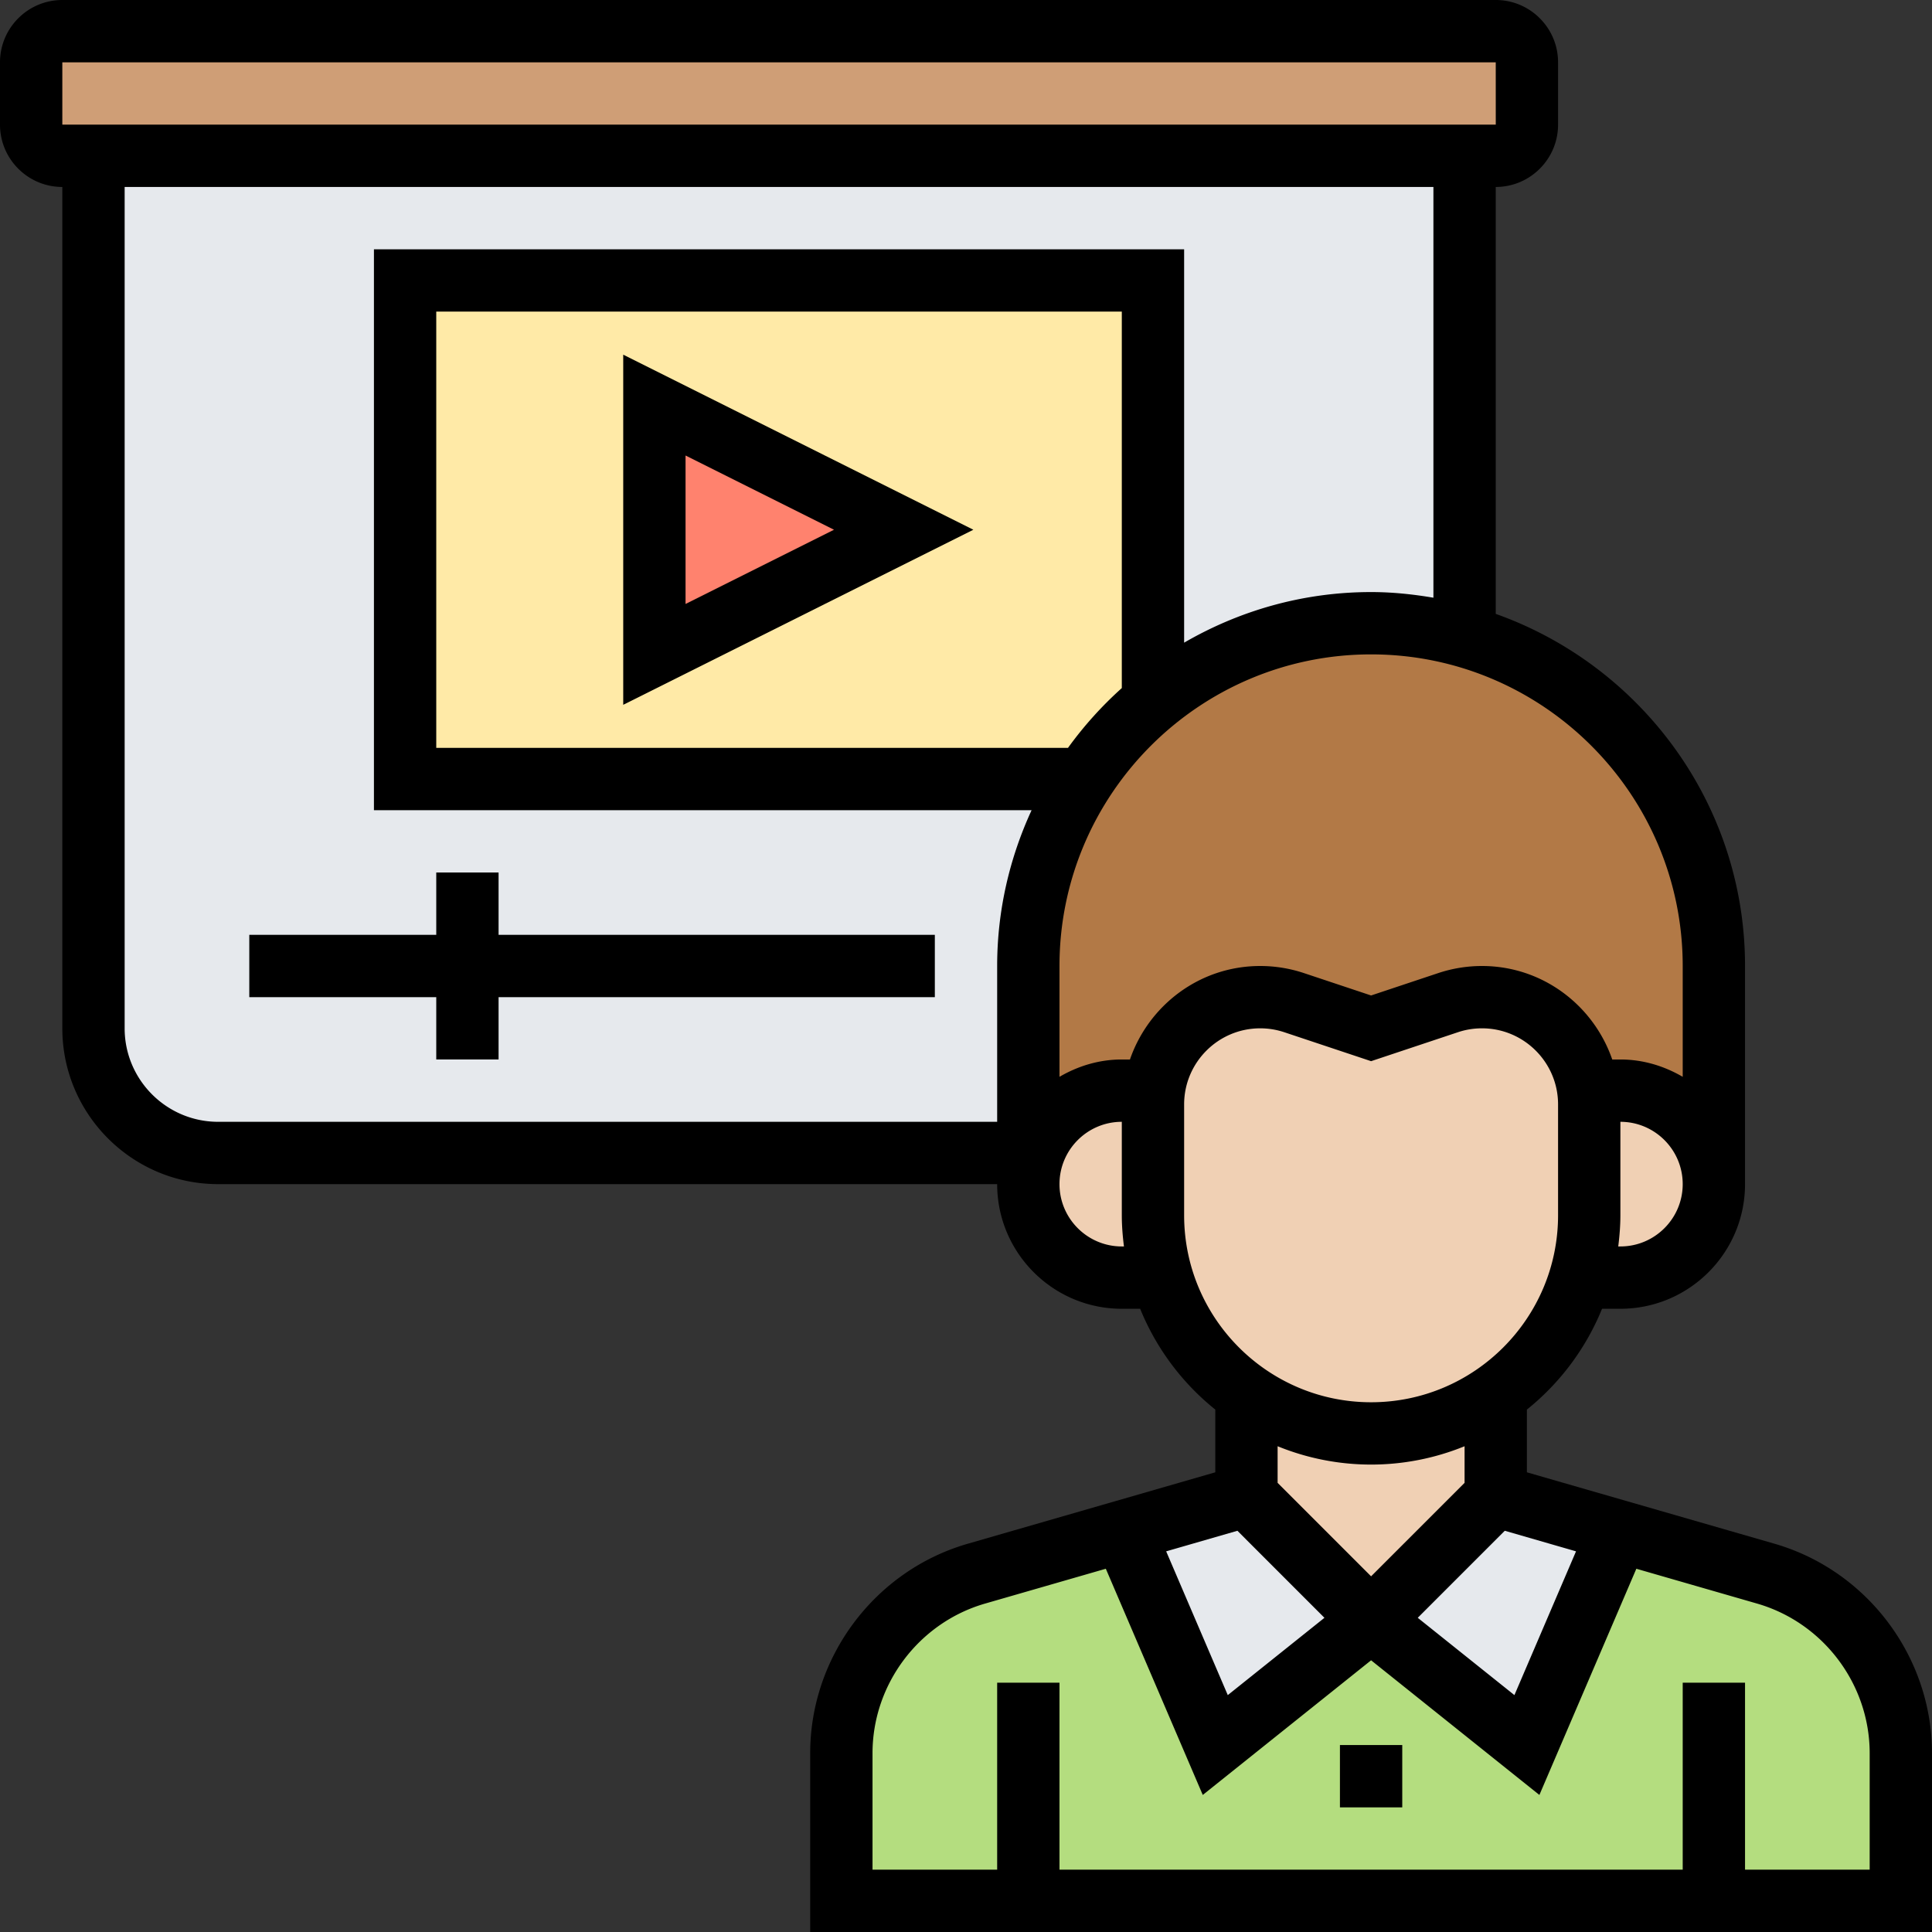 <svg height="496pt" viewBox="0 0 496 496" width="496pt" xmlns="http://www.w3.org/2000/svg"><rect x="0" y="0" width="496" height="496" fill="#333333" stroke="none"/><path d="M392 16v16c0 4.398-3.602 8-8 8H16c-4.398 0-8-3.602-8-8V16c0-4.398 3.602-8 8-8h368c4.398 0 8 3.602 8 8zm0 0" fill="#cf9e76"/><path d="M296 180.078C311.2 167.52 330.719 160 352 160c8.32 0 16.398 1.121 24 3.36V40H24v224c0 17.68 14.32 32 32 32h208v-48c0-17.762 5.2-34.238 14.238-48zm0 0" fill="#e6e9ed"/><path d="M296 72v108.078A88.075 88.075 0 0 0 278.238 200H104V72zm0 0" fill="#ffeaa7"/><path d="M232 136l-64 32v-64zm0 0" fill="#ff826e"/><path d="M440 488H216v-37.922c0-21.36 14.16-40.156 34.719-46.078l37.761-10.879L312 448l40-32 40 32 23.52-54.879L453.28 404C473.84 409.922 488 428.719 488 450.078V488zm0 0" fill="#b4dd7f"/><path d="M415.52 393.121L392 448l-40-32 32-32zm0 0M352 416l-40 32-23.52-54.879L320 384zm0 0" fill="#e6e9ed"/><path d="M288 280c-13.281 0-24 10.719-24 24v-56c0-17.762 5.2-34.238 14.238-48A88.075 88.075 0 0 1 296 180.078C311.2 167.52 330.719 160 352 160c8.32 0 16.398 1.121 24 3.36 14.64 4.081 27.762 11.921 38.238 22.402C430.16 201.68 440 223.68 440 248v56c0-6.64-2.719-12.64-7.04-16.96-4.32-4.321-10.32-7.04-16.96-7.04h-8.238c-.801-6.238-3.602-11.762-7.84-15.922C394.96 259.04 388.078 256 380.48 256c-2.96 0-5.921.48-8.718 1.441L352 264l-19.762-6.559A26.886 26.886 0 0 0 323.52 256c-14 0-25.52 10.48-27.282 24zm0 0" fill="#b27946"/><g fill="#f0d0b4"><path d="M320 357.922c22.559 9.52 27.2 10.078 32 10.078 11.922 0 22.96-3.68 32-10.078V384l-32 32-32-32zm0 0M416 280c6.64 0 12.64 2.719 16.96 7.04 4.321 4.32 7.04 10.32 7.04 16.96 0 13.281-10.719 24-24 24h-10.32c1.52-5.04 2.32-10.398 2.32-16v-28.48c0-1.2-.078-2.399-.238-3.52zm0 0"/><path d="M408 283.52V312c0 5.602-.8 10.96-2.32 16-3.68 12.32-11.36 22.8-21.68 29.922C374.96 364.32 363.922 368 352 368c-4.8 0-9.441-.559-32-10.078-2.719-1.844-5.281-4-7.602-6.32-6.476-6.48-11.437-14.563-14.078-23.602-1.52-5.04-2.32-10.398-2.32-16v-28.48c0-1.2.078-2.399.238-3.52 1.762-13.52 13.282-24 27.282-24 2.96 0 5.921.48 8.718 1.441L352 264l19.762-6.559A26.886 26.886 0 0 1 380.48 256c7.598 0 14.48 3.04 19.442 8.078 4.238 4.16 7.039 9.684 7.84 15.922.16 1.121.238 2.32.238 3.52zm0 0"/><path d="M264 304c0-13.281 10.719-24 24-24h8.238a25.155 25.155 0 0 0-.238 3.52V312c0 5.602.8 10.96 2.32 16H288c-6.64 0-12.64-2.719-16.96-7.04-4.321-4.32-7.04-10.32-7.04-16.96zm0 0"/></g><path d="M455.52 396.305L392 377.985v-16.106A64.218 64.218 0 0 0 411.29 336H416c17.648 0 32-14.352 32-32v-56c0-41.703-26.777-77.176-64-90.398V48c8.824 0 16-7.176 16-16V16c0-8.824-7.176-16-16-16H16C7.176 0 0 7.176 0 16v16c0 8.824 7.176 16 16 16v216c0 22.055 17.945 40 40 40h200c0 17.648 14.352 32 32 32h4.71A64.218 64.218 0 0 0 312 361.879v16.105l-63.52 18.329c-23.832 6.863-40.48 28.992-40.48 53.8V496h288v-45.887c0-24.808-16.648-46.937-40.48-53.808zm-50.91 1.968l-15.817 36.91-24.816-19.847 22.343-22.344zM416 320h-.55c.327-2.625.55-5.29.55-8v-24c8.824 0 16 7.176 16 16s-7.176 16-16 16zM16 16h368l.008 16H16zm40 272c-13.23 0-24-10.77-24-24V48h336v105.45c-5.215-.884-10.535-1.45-16-1.45-17.496 0-33.855 4.785-48 12.992V64H96v144h168.84c-5.617 12.191-8.84 25.71-8.84 40v40zm218.184-96H112V80h176v96.648A96.752 96.752 0 0 0 274.184 192zM288 320c-8.824 0-16-7.176-16-16s7.176-16 16-16v24c0 2.71.223 5.375.55 8zm2.09-48H288c-5.855 0-11.273 1.695-16 4.45V248c0-44.113 35.887-80 80-80s80 35.887 80 80v28.45c-4.727-2.755-10.145-4.45-16-4.45h-2.09c-4.812-13.922-17.91-24-33.445-24-3.832 0-7.61.617-11.242 1.824L352 255.566l-17.23-5.742A35.537 35.537 0 0 0 323.527 248c-15.535 0-28.625 10.078-33.437 24zM304 312v-28.473c0-10.765 8.762-19.527 19.527-19.527 2.106 0 4.176.336 6.176 1L352 272.434 374.297 265c1.992-.664 4.062-1 6.176-1 10.765 0 19.527 8.762 19.527 19.527V312c0 26.473-21.527 48-48 48s-48-21.527-48-48zm48 64a63.56 63.56 0 0 0 24-4.71v9.397l-24 24-24-24v-9.398A63.56 63.56 0 0 0 352 376zm-34.32 16.992l22.343 22.344-24.816 19.848-15.816-36.91zM480 480h-32v-48h-16v48H272v-48h-16v48h-32v-29.887c0-17.722 11.887-33.52 28.91-38.433l30.985-8.938 24.89 58.074L352 426.246l43.207 34.57 24.89-58.074 30.981 8.938C468.113 416.594 480 432.39 480 450.113zm0 0"/><path d="M344 448h16v16h-16zm0 0M160 180.945L249.887 136 160 91.055zm16-64L214.113 136 176 155.055zm0 0M128 224h-16v16H64v16h48v16h16v-16h112v-16H128zm0 0"/></svg>
